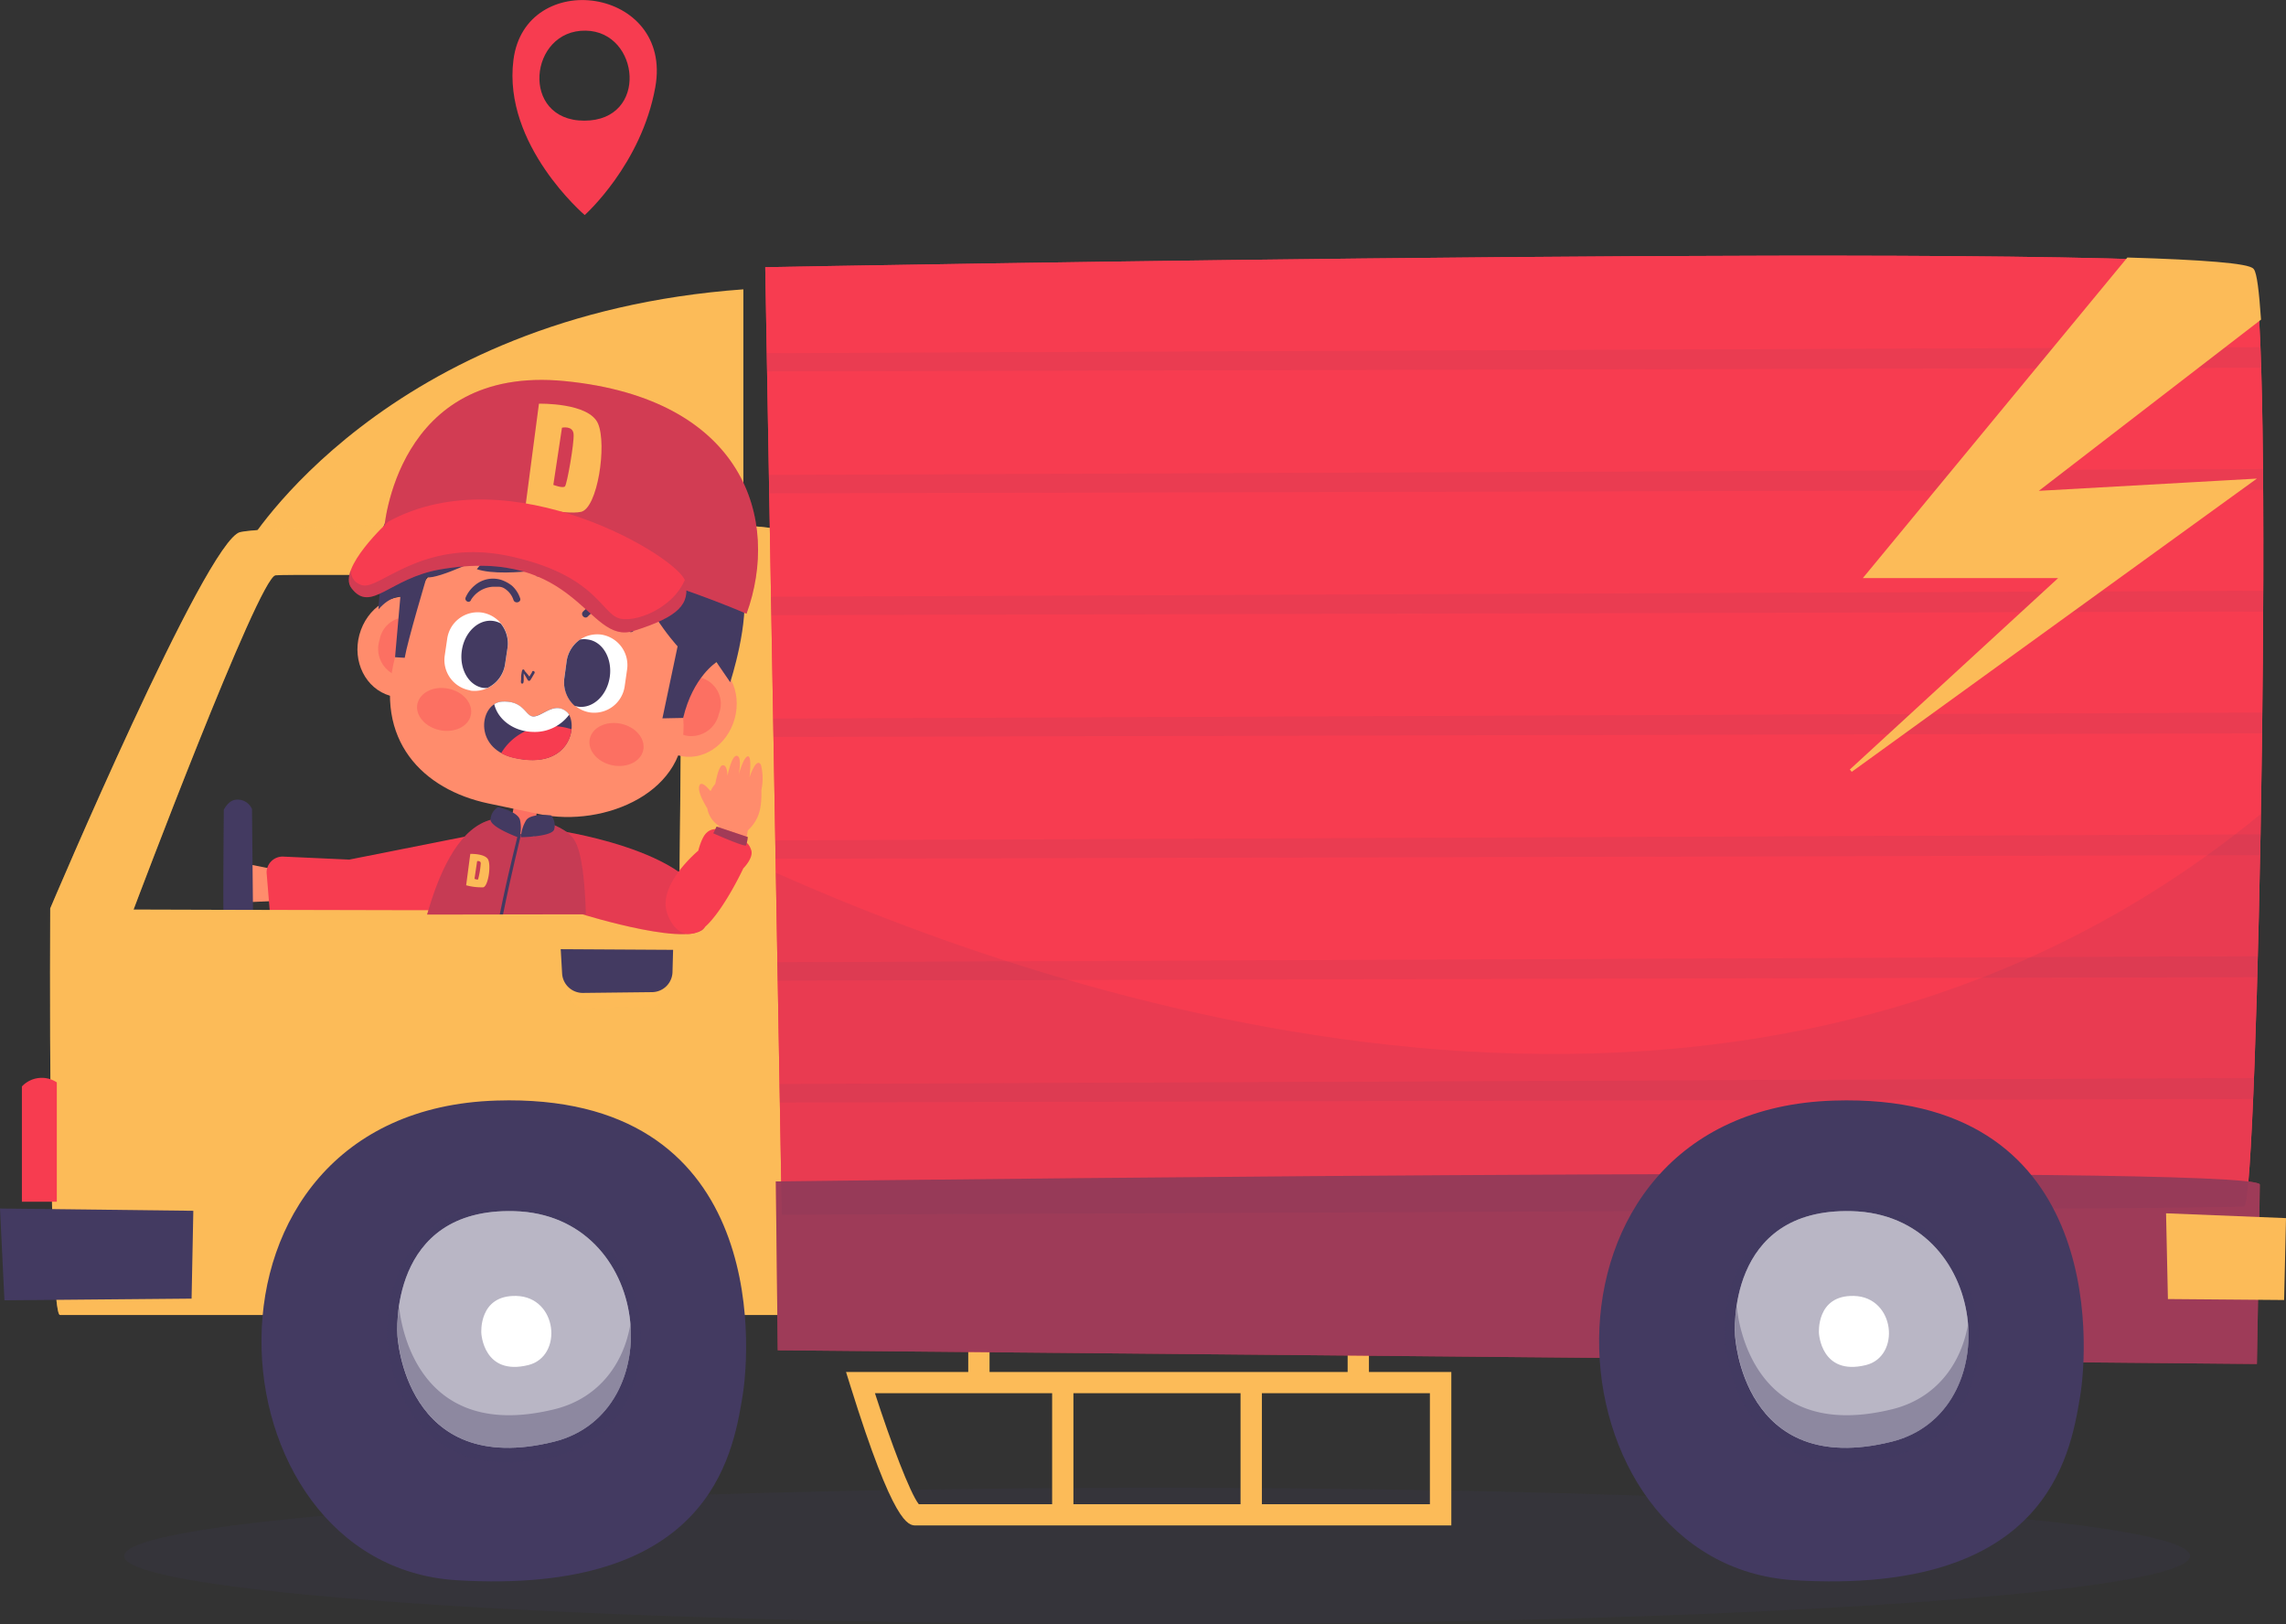<svg xmlns="http://www.w3.org/2000/svg" viewBox="0 0 380.99 270.69">
  <rect x="0" y="0" width="380.99" height="270.69" fill="#333333" stroke="none"/>
  <defs>
    <style>
      .cls-1 {
        isolation: isolate;
      }

      .cls-10, .cls-11, .cls-13, .cls-14, .cls-16, .cls-17, .cls-18, .cls-2, .cls-20, .cls-21, .cls-4 {
        fill: #433a61;
      }

      .cls-2 {
        opacity: 0.16;
      }

      .cls-11, .cls-13, .cls-14, .cls-17, .cls-18, .cls-2, .cls-20, .cls-21, .cls-7, .cls-8 {
        mix-blend-mode: multiply;
      }

      .cls-3 {
        fill: #ff8c6c;
      }

      .cls-19, .cls-5 {
        fill: #f73c50;
      }

      .cls-12, .cls-6, .cls-7, .cls-8 {
        fill: #fcbb58;
      }

      .cls-7 {
        opacity: 0.39;
      }

      .cls-8 {
        opacity: 0.85;
      }

      .cls-9 {
        opacity: 0.5;
      }

      .cls-10 {
        opacity: 0.15;
      }

      .cls-11 {
        opacity: 0.49;
      }

      .cls-12 {
        stroke: #fcbb58;
        stroke-miterlimit: 10;
        stroke-width: 0.5px;
      }

      .cls-13 {
        opacity: 0.08;
      }

      .cls-14, .cls-16 {
        opacity: 0.37;
      }

      .cls-15 {
        fill: #fff;
      }

      .cls-17 {
        opacity: 0.1;
      }

      .cls-18 {
        opacity: 0.27;
      }

      .cls-19 {
        opacity: 0.35;
      }

      .cls-20 {
        opacity: 0.21;
      }

      .cls-21 {
        opacity: 0.47;
      }
    </style>
  </defs>
  <g class="cls-1">
    <g id="Layer_2" data-name="Layer 2">
      <g id="OBJECTS">
        <g>
          <ellipse class="cls-2" cx="192.85" cy="259.32" rx="172.16" ry="11.37"/>
          <g>
            <g>
              <polygon class="cls-3" points="46.12 144.96 40.85 143.93 40.98 150.37 46.83 150.11 46.12 144.96"/>
              <path class="cls-4" d="M37.3,153.67c-.17-.26,0-18.71,0-18.71s.72-1.53,1.94-1.67A2.6,2.6,0,0,1,42,134.84l.18,18.56Z"/>
              <path class="cls-5" d="M60.17,153.29l22.43,0-1.08-14.66-23.31,4.63-11-.5a2.67,2.67,0,0,0-2.78,2.66l.57,6.91Z"/>
            </g>
            <g>
              <path class="cls-6" d="M41.16,90.93S64,52.55,123.89,48.22v42.2S42.41,89.67,41.16,90.93Z"/>
              <g>
                <g>
                  <path class="cls-6" d="M130.68,88.69c0-2.82-85-1.41-90.67,0S8.37,151.4,8.37,151.4,8,219.16,10,219.16H133.72C140.5,219.16,130.68,91.51,130.68,88.69Zm-17.42,62.9c.31.31-91,0-91,0s20.85-55.4,23.65-55.71,65.2.31,66.76.93S113,151.28,113.26,151.59Z"/>
                  <path class="cls-7" d="M130.68,88.69c0-2.82-85-1.41-90.67,0S8.37,151.4,8.37,151.4,8,219.16,10,219.16H133.72C140.5,219.16,130.68,91.51,130.68,88.69Zm-17.42,62.9c.31.31-91,0-91,0s20.85-55.4,23.65-55.71,65.2.31,66.76.93S113,151.28,113.26,151.59Z"/>
                  <path class="cls-8" d="M94.1,164.06l-.23-4.85,17.74.21-.08,4.44c0,2.22-1.45,4-3.21,4L97.41,168C95.67,168,94.21,166.27,94.1,164.06Z"/>
                </g>
                <path class="cls-4" d="M93.68,162.19l-.23-4,18.73.11-.1,3.7a3.44,3.44,0,0,1-3.4,3.35l-11.53.13A3.44,3.44,0,0,1,93.68,162.19Z"/>
                <path class="cls-5" d="M9.47,180.39v19.89H3.65V181.07A4.53,4.53,0,0,1,9.47,180.39Z"/>
                <polygon class="cls-4" points="0.74 216.71 0 201.41 32.22 201.79 31.93 216.43 0.74 216.71"/>
              </g>
            </g>
            <g>
              <path class="cls-6" d="M228.15,228.65v-7.33H224.6v7.33H164.92v-7.33h-3.55v7.33H141l.72,2.3c7.26,23.28,9.65,23.28,10.94,23.28h89.22V228.65Zm-21.4,3.54v18.5H178.9v-18.5Zm-60.93,0h29.53v18.5H153.13C151.7,248.93,148.45,240.34,145.82,232.19Zm92.49,18.5h-28v-18.5h28Z"/>
              <g>
                <path class="cls-5" d="M130.3,202.46,127.54,44.53s244.2-4.61,247.88.46.93,155.63-1.38,156.09S130.3,202.46,130.3,202.46Z"/>
                <path class="cls-5" d="M130.3,202.46,127.54,44.53s244.2-4.61,247.88.46.93,155.63-1.38,156.09S130.3,202.46,130.3,202.46Z"/>
                <g class="cls-9">
                  <path class="cls-10" d="M377.21,98.46l-248.71,1,.05,3.06,248.64-.6C377.2,100.74,377.2,99.6,377.21,98.46Z"/>
                  <path class="cls-10" d="M377.05,118.76l-248.2,1,.06,3.06,248.1-.6C377,121.05,377,119.9,377.05,118.76Z"/>
                  <path class="cls-10" d="M127.84,61.89l249-.6c0-1.21-.07-2.34-.12-3.43l-248.95,1Z"/>
                  <path class="cls-10" d="M377.16,78.16l-249,1,.06,3.06,249-.6C377.18,80.43,377.17,79.28,377.16,78.16Z"/>
                  <path class="cls-10" d="M376.75,139.06l-247.54,1,0,3.06,247.43-.6C376.71,141.36,376.73,140.21,376.75,139.06Z"/>
                  <path class="cls-10" d="M375.66,179.67l-245.74,1,.05,3.06,245.54-.59C375.56,182,375.61,180.86,375.66,179.67Z"/>
                  <path class="cls-10" d="M376.3,159.37l-246.74,1,.06,3.06,246.59-.59C376.24,161.67,376.27,160.52,376.3,159.37Z"/>
                </g>
                <path class="cls-5" d="M129.3,196.9l.32,28.14,246.52,2.28c.18-9.27.34-19.29.48-29.7,0-.08,0-.16,0-.22C375.71,194,158.09,196.54,129.3,196.9Z"/>
                <path class="cls-11" d="M129.3,196.9l.32,28.14,246.52,2.28c.18-9.27.34-19.29.48-29.7,0-.08,0-.16,0-.22C375.71,194,158.09,196.54,129.3,196.9Z"/>
                <polygon class="cls-6" points="361.31 216.5 361 202.21 380.99 203.01 380.68 216.66 361.31 216.5"/>
                <path class="cls-12" d="M375.42,45c-.63-.87-8.37-1.46-20.75-1.83L311,96.09h32.66l-35.19,32.34L375.3,80.06,339,82.1l37.57-28.95C376.25,48.54,375.89,45.62,375.42,45Z"/>
                <path class="cls-13" d="M129.3,145.45l1,57s241.44-.92,243.74-1.38c1-.2,2.18-31.14,2.77-65.42C292.3,205.05,179.33,167.75,129.3,145.45Z"/>
              </g>
            </g>
            <g>
              <g>
                <path class="cls-4" d="M82.72,183.42c44.78-1.41,42.55,40.32,41,49.47-1.64,9.84-5.61,33-47.59,30.47S29.11,185.1,82.72,183.42Z"/>
                <path class="cls-14" d="M64.54,223.34s-1.83-23.12,21.16-22.51c25,.66,28.38,36.54,7.21,41.79C65.78,249.36,64.54,223.34,64.54,223.34Z"/>
                <path class="cls-15" d="M66.24,222.54s-1.67-21.26,19.46-20.69c23,.61,26.09,33.58,6.63,38.42C67.38,246.46,66.24,222.54,66.24,222.54Z"/>
                <path class="cls-16" d="M66.24,222.54s-1.67-21.26,19.46-20.69c23,.61,26.09,33.58,6.63,38.42C67.38,246.46,66.24,222.54,66.24,222.54Z"/>
                <path class="cls-16" d="M92.51,234.84c-22.52,5.59-25.63-13.36-26-17.1a24,24,0,0,0-.24,4.8s1.14,23.92,26.09,17.73c9.31-2.32,13.44-11.08,12.71-19.66C104,227.19,99.85,233,92.51,234.84Z"/>
                <path class="cls-15" d="M80.22,222.19s-.5-6.38,5.84-6.21c6.89.18,7.82,10.07,2,11.52C80.56,229.36,80.22,222.19,80.22,222.19Z"/>
              </g>
              <g>
                <path class="cls-4" d="M305.65,183.42c44.78-1.41,42.56,40.32,41,49.47-1.64,9.84-5.61,33-47.59,30.47S252.05,185.1,305.65,183.42Z"/>
                <path class="cls-14" d="M287.47,223.34s-1.82-23.12,21.16-22.51c25,.66,28.38,36.54,7.21,41.79C288.71,249.36,287.47,223.34,287.47,223.34Z"/>
                <path class="cls-15" d="M289.17,222.54s-1.67-21.26,19.46-20.69c23,.61,26.09,33.58,6.63,38.42C290.32,246.46,289.17,222.54,289.17,222.54Z"/>
                <path class="cls-16" d="M289.17,222.54s-1.67-21.26,19.46-20.69c23,.61,26.09,33.58,6.63,38.42C290.32,246.46,289.17,222.54,289.17,222.54Z"/>
                <path class="cls-16" d="M315.45,234.84c-22.53,5.59-25.64-13.36-26-17.1a24.93,24.93,0,0,0-.24,4.8s1.15,23.92,26.09,17.73c9.32-2.32,13.45-11.08,12.71-19.66C326.91,227.19,322.78,233,315.45,234.84Z"/>
                <path class="cls-15" d="M303.15,222.19s-.5-6.38,5.84-6.21c6.89.18,7.82,10.07,2,11.52C303.49,229.36,303.15,222.19,303.15,222.19Z"/>
              </g>
            </g>
            <g>
              <g>
                <path class="cls-5" d="M93.48,138.5s26.93,4.08,24.13,15.65c-1,4.31-20.53-1.77-20.53-1.77Z"/>
                <path class="cls-17" d="M93.48,138.5s26.93,4.08,24.13,15.65c-1,4.31-20.53-1.77-20.53-1.77Z"/>
              </g>
              <g>
                <g>
                  <g>
                    <path class="cls-5" d="M97.65,152.38C97.49,147,97,142.05,95.73,140c-1.8-3-9.89-5-14.73-3.11s-7.87,8.68-9.82,15.53Z"/>
                    <path class="cls-18" d="M97.65,152.38C97.49,147,97,142.05,95.73,140c-1.8-3-9.89-5-14.73-3.11s-7.87,8.68-9.82,15.53Z"/>
                    <path class="cls-4" d="M83.84,152.39c1.43-7.09,3-13.23,3-13.35l-.48-.12c0,.12-1.63,6.32-3.07,13.47Z"/>
                    <polygon class="cls-3" points="85.74 134.09 84.76 138.55 89.03 139.41 89.49 134.8 85.74 134.09"/>
                    <polygon class="cls-19" points="85.74 134.09 84.76 138.55 89.03 139.41 89.49 134.8 85.74 134.09"/>
                  </g>
                  <path class="cls-3" d="M107.83,115.7c-1.22,4.5,1,9,5.09,10.17s8.3-1.62,9.53-6.12-1-9-5.09-10.16S109.06,111.21,107.83,115.7Z"/>
                  <path class="cls-19" d="M111.19,116.57a4.77,4.77,0,0,0,3,6,4.72,4.72,0,0,0,5.62-3.6,4.5,4.5,0,1,0-8.62-2.39Z"/>
                  <path class="cls-3" d="M59.9,105.78c-1.22,4.5,1.06,9,5.09,10.17s8.3-1.62,9.53-6.12-1-9-5.09-10.16S61.13,101.28,59.9,105.78Z"/>
                  <path class="cls-19" d="M63.26,106.65a4.77,4.77,0,0,0,3,6,4.72,4.72,0,0,0,5.62-3.6,4.5,4.5,0,1,0-8.62-2.39Z"/>
                  <path class="cls-3" d="M90.78,88.09,101.11,91c19.52,1.88,15.77,14.21,13.44,25.35l-.69,3.33c1.21,12.24-13.07,18.31-24,16l-8.48-1.78c-10.92-2.31-19.1-10.55-15.55-24.34l.7-3.33C68.87,95.06,79.86,85.79,90.78,88.09Z"/>
                  <g>
                    <path class="cls-4" d="M83.73,116.93c3.77-.17,3.78,2.68,5.32,2.47s3.38-2.48,5.4-.75.82,9.93-8.9,7.61C78.74,124.64,80,117.09,83.73,116.93Z"/>
                    <path class="cls-5" d="M95.25,121.54A10.53,10.53,0,0,0,92,121a9.29,9.29,0,0,0-8.47,4.51,7.41,7.41,0,0,0,2,.78C92.31,127.88,95,124.39,95.25,121.54Z"/>
                    <path class="cls-15" d="M82.37,117.36c.62,2.59,3.26,4.56,6.48,4.62a7.13,7.13,0,0,0,6-2.86,1.63,1.63,0,0,0-.38-.47c-2-1.73-3.87.55-5.4.75s-1.55-2.64-5.32-2.47A2.73,2.73,0,0,0,82.37,117.36Z"/>
                  </g>
                  <path class="cls-4" d="M121.45,117.66h0Z"/>
                  <path class="cls-19" d="M98.29,123.16c-.39,1.91,1.29,3.87,3.75,4.38s4.78-.63,5.17-2.54-1.29-3.88-3.75-4.39S98.68,121.25,98.29,123.16Z"/>
                  <path class="cls-4" d="M78.48,100a4.62,4.62,0,0,1,3.61-2.21c.38,0,.76,0,1.13,0a1.9,1.9,0,0,1,.93.33A3.57,3.57,0,0,1,85.58,100c.25.69,1.36.38,1.1-.31a4.9,4.9,0,0,0-1.36-2.08,6,6,0,0,0-1.89-1,4.67,4.67,0,0,0-4.28.93,5.43,5.43,0,0,0-1.53,2c-.28.57.55,1.08.86.5Z"/>
                  <path class="cls-4" d="M105.74,104.77a5.36,5.36,0,0,0-3.4-4,3.09,3.09,0,0,0-1.34-.23c-.45,0-.89,0-1.33.06a4.42,4.42,0,0,0-2.5,1.33c-.51.53.31,1.35.81.81a3.27,3.27,0,0,1,1.91-1.06,2.11,2.11,0,0,1,1,.07c.35.12.71.24,1,.37a4.65,4.65,0,0,1,2.81,2.87c.14.63,1.08.36,1-.27Z"/>
                  <path class="cls-19" d="M69.56,117.31c-.39,1.91,1.29,3.87,3.75,4.38s4.78-.63,5.17-2.54-1.29-3.88-3.75-4.38S70,115.4,69.56,117.31Z"/>
                  <g>
                    <path class="cls-15" d="M98.37,118.74h0a5.13,5.13,0,0,0,5.75-4.43l.39-2.71a5.14,5.14,0,0,0-4.31-5.84h0a5.15,5.15,0,0,0-5.76,4.43l-.38,2.72A5.12,5.12,0,0,0,98.37,118.74Z"/>
                    <path class="cls-4" d="M94.44,110.19a5.28,5.28,0,0,1,2.25-3.61,3.72,3.72,0,0,1,1.29,0c2.45.34,4.08,3.12,3.65,6.2s-2.77,5.31-5.23,5a3.53,3.53,0,0,1-.64-.16,5.2,5.2,0,0,1-1.7-4.63Z"/>
                  </g>
                  <path class="cls-4" d="M88.73,111.93c-.23.39-.48.77-.7,1.17h.43c-.17-.25-.34-.49-.53-.72l-.28-.33a1.31,1.31,0,0,1-.25-.33.19.19,0,0,0-.37,0,2.29,2.29,0,0,0-.11.52,3.09,3.09,0,0,0-.07.52c0,.17,0,.34,0,.51a1.18,1.18,0,0,0,0,.56.21.21,0,0,0,.36,0,1.51,1.51,0,0,0,.07-.56c0-.16,0-.33,0-.49s0-.32,0-.49a4.6,4.6,0,0,0,.06-.52l-.3.17a.92.92,0,0,1,.27.32l.22.35.43.74a.25.25,0,0,0,.43,0c.25-.38.47-.78.7-1.17a.25.25,0,0,0-.43-.25Z"/>
                  <g>
                    <path class="cls-15" d="M78.39,115.06h0a5.13,5.13,0,0,1-4.26-5.87l.4-2.72a5.13,5.13,0,0,1,5.78-4.38h0A5.13,5.13,0,0,1,84.58,108l-.4,2.71a5.15,5.15,0,0,1-5.79,4.39"/>
                    <path class="cls-4" d="M84.58,108a5.19,5.19,0,0,0-1.14-4.1,3.61,3.61,0,0,0-1.21-.41c-2.45-.36-4.81,1.84-5.26,4.92s1.15,5.88,3.6,6.24a5.08,5.08,0,0,0,.67,0,5.21,5.21,0,0,0,2.94-4Z"/>
                  </g>
                </g>
                <path class="cls-4" d="M119.41,110.36s-3.93,2.45-5.55,9.29l-3.46.07,2.53-12s-7.62-8.28-7-15.09c0,0-5.73,5.41-16.68,3.37,0,0,6.74-1.62,7.59-2.14,0,0-12.29,2.68-17.37,1l1.93-2.42S73,96.63,71.1,96.2c0,0-3.19,10.66-3.65,13.43l-1.61-.1.89-10.11s-1.75-.07-3.65,2.14c0,0,.11-5.9,2.13-8.86l-2.93.5s1.89-16.68,21.53-20.11,31.84,9.67,32.79,17.83c0,0,6,.78,7.22,6.69s-2.12,16.09-2.12,16.09Z"/>
                <g>
                  <path class="cls-5" d="M64,88.37s1.82-27.63,30.1-24.86c30,2.93,36,23.16,30.32,38.78C124.42,102.29,94,88.78,64,88.37Z"/>
                  <path class="cls-20" d="M64,88.37s1.82-27.63,30.1-24.86c30,2.93,36,23.16,30.32,38.78C124.42,102.29,94,88.78,64,88.37Z"/>
                  <path class="cls-6" d="M99.67,70.6c-1.51-3.53-9.85-3.32-9.85-3.32L87.6,84.2s6.43,1.66,9.21,1.11S101.18,74.12,99.67,70.6ZM94.16,81.06c-.34.37-1.94-.25-1.94-.25l1.44-9.53s1.84-.41,1.94,1.1S94.51,80.69,94.16,81.06Z"/>
                  <path class="cls-5" d="M64.74,86.91S56.15,94.78,58.56,98c3.26,4.31,6.35-1.69,14.9-3.12C96.3,91,97.91,107.54,105.55,105.16s9.55-4.52,8.63-8.33S85.2,75.84,64.74,86.91Z"/>
                  <path class="cls-20" d="M114.12,96.68c-1.84,4.37-7.51,6.92-10.56,6.46-3.36-.52-3.76-7.15-18.41-10.4s-21.88,5.64-24.78,4.79A2.43,2.43,0,0,1,58.49,95a3.09,3.09,0,0,0,.07,3c3.26,4.31,6.35-1.69,14.9-3.12C96.3,91,97.91,107.54,105.55,105.16s9.55-4.52,8.63-8.33C114.17,96.79,114.13,96.73,114.12,96.68Z"/>
                </g>
                <path class="cls-6" d="M81.38,143.31c-.47-1.09-3-1-3-1l-.69,5.23a9.72,9.72,0,0,0,2.85.34C81.35,147.69,81.85,144.4,81.38,143.31Zm-1.7,3.24c-.11.11-.6-.08-.6-.08l.44-2.95s.57-.12.6.34A13.33,13.33,0,0,1,79.68,146.55Z"/>
                <path class="cls-4" d="M83,134.52s3.26.7,3.66,2.11a6,6,0,0,1-.09,3s-4.7-1.67-4.82-3A2.56,2.56,0,0,1,83,134.52Z"/>
                <path class="cls-4" d="M91.84,135.89s-3.32-.4-4.14.8a6,6,0,0,0-.88,2.84s5-.06,5.52-1.24A2.54,2.54,0,0,0,91.84,135.89Z"/>
                <g>
                  <path class="cls-3" d="M124.91,129.56h0c.07-.59.41-3.71-.31-3.51s-1.46,3-1.47,3h0s.56-2.85-.27-3.08-1.44,2.58-1.62,3.31h0c0-.48-.12-1.91-.85-1.73-.51.12-.92,1.74-1.18,3.09a5.5,5.5,0,0,0-.79,1.21c-.62-.75-1.62-1.77-1.88-.85s.66,2.6,1.34,3.73a4.35,4.35,0,0,0,2,2.94,91.31,91.31,0,0,1-6.75,9.33,4.42,4.42,0,0,0,0,5.71h0a3.63,3.63,0,0,0,5.49.07c4.8-5.43,6-14.36,6-14.36,1.88-1.79,2.35-3.65,2.27-6.73a9.32,9.32,0,0,0-.06-4.19C126.13,126.13,125.09,129,124.91,129.56Z"/>
                  <g>
                    <path class="cls-5" d="M119.41,138.19a2.08,2.08,0,0,0-1.62.58c-.87.73-1.41,3-1.41,3s-6.81,5.63-5.21,10.37c1.22,3.59,4,4.85,6.94,1.75s5.77-9.17,5.77-9.17,1.72-1.71,1.33-3-1.07-1.41-1.07-1.41S121.83,139.36,119.41,138.19Z"/>
                    <g>
                      <path class="cls-5" d="M119.43,137.76l-.55,1.12s5.3,2.36,5.47,2a6.5,6.5,0,0,0,.27-1.38Z"/>
                      <path class="cls-21" d="M119.43,137.76l-.55,1.12s5.3,2.36,5.47,2a6.5,6.5,0,0,0,.27-1.38Z"/>
                    </g>
                  </g>
                </g>
              </g>
            </g>
          </g>
          <path class="cls-5" d="M85.57,10c-1.8,14.18,11.88,25.84,11.88,25.84s9.46-8.42,11.77-21.34C112.19-2.18,87.53-5.49,85.57,10ZM97.38,20.11c-10.78,0-9.22-15.2.26-15C106.65,5.27,108.15,20.11,97.38,20.11Z"/>
        </g>
      </g>
    </g>
  </g>
</svg>
